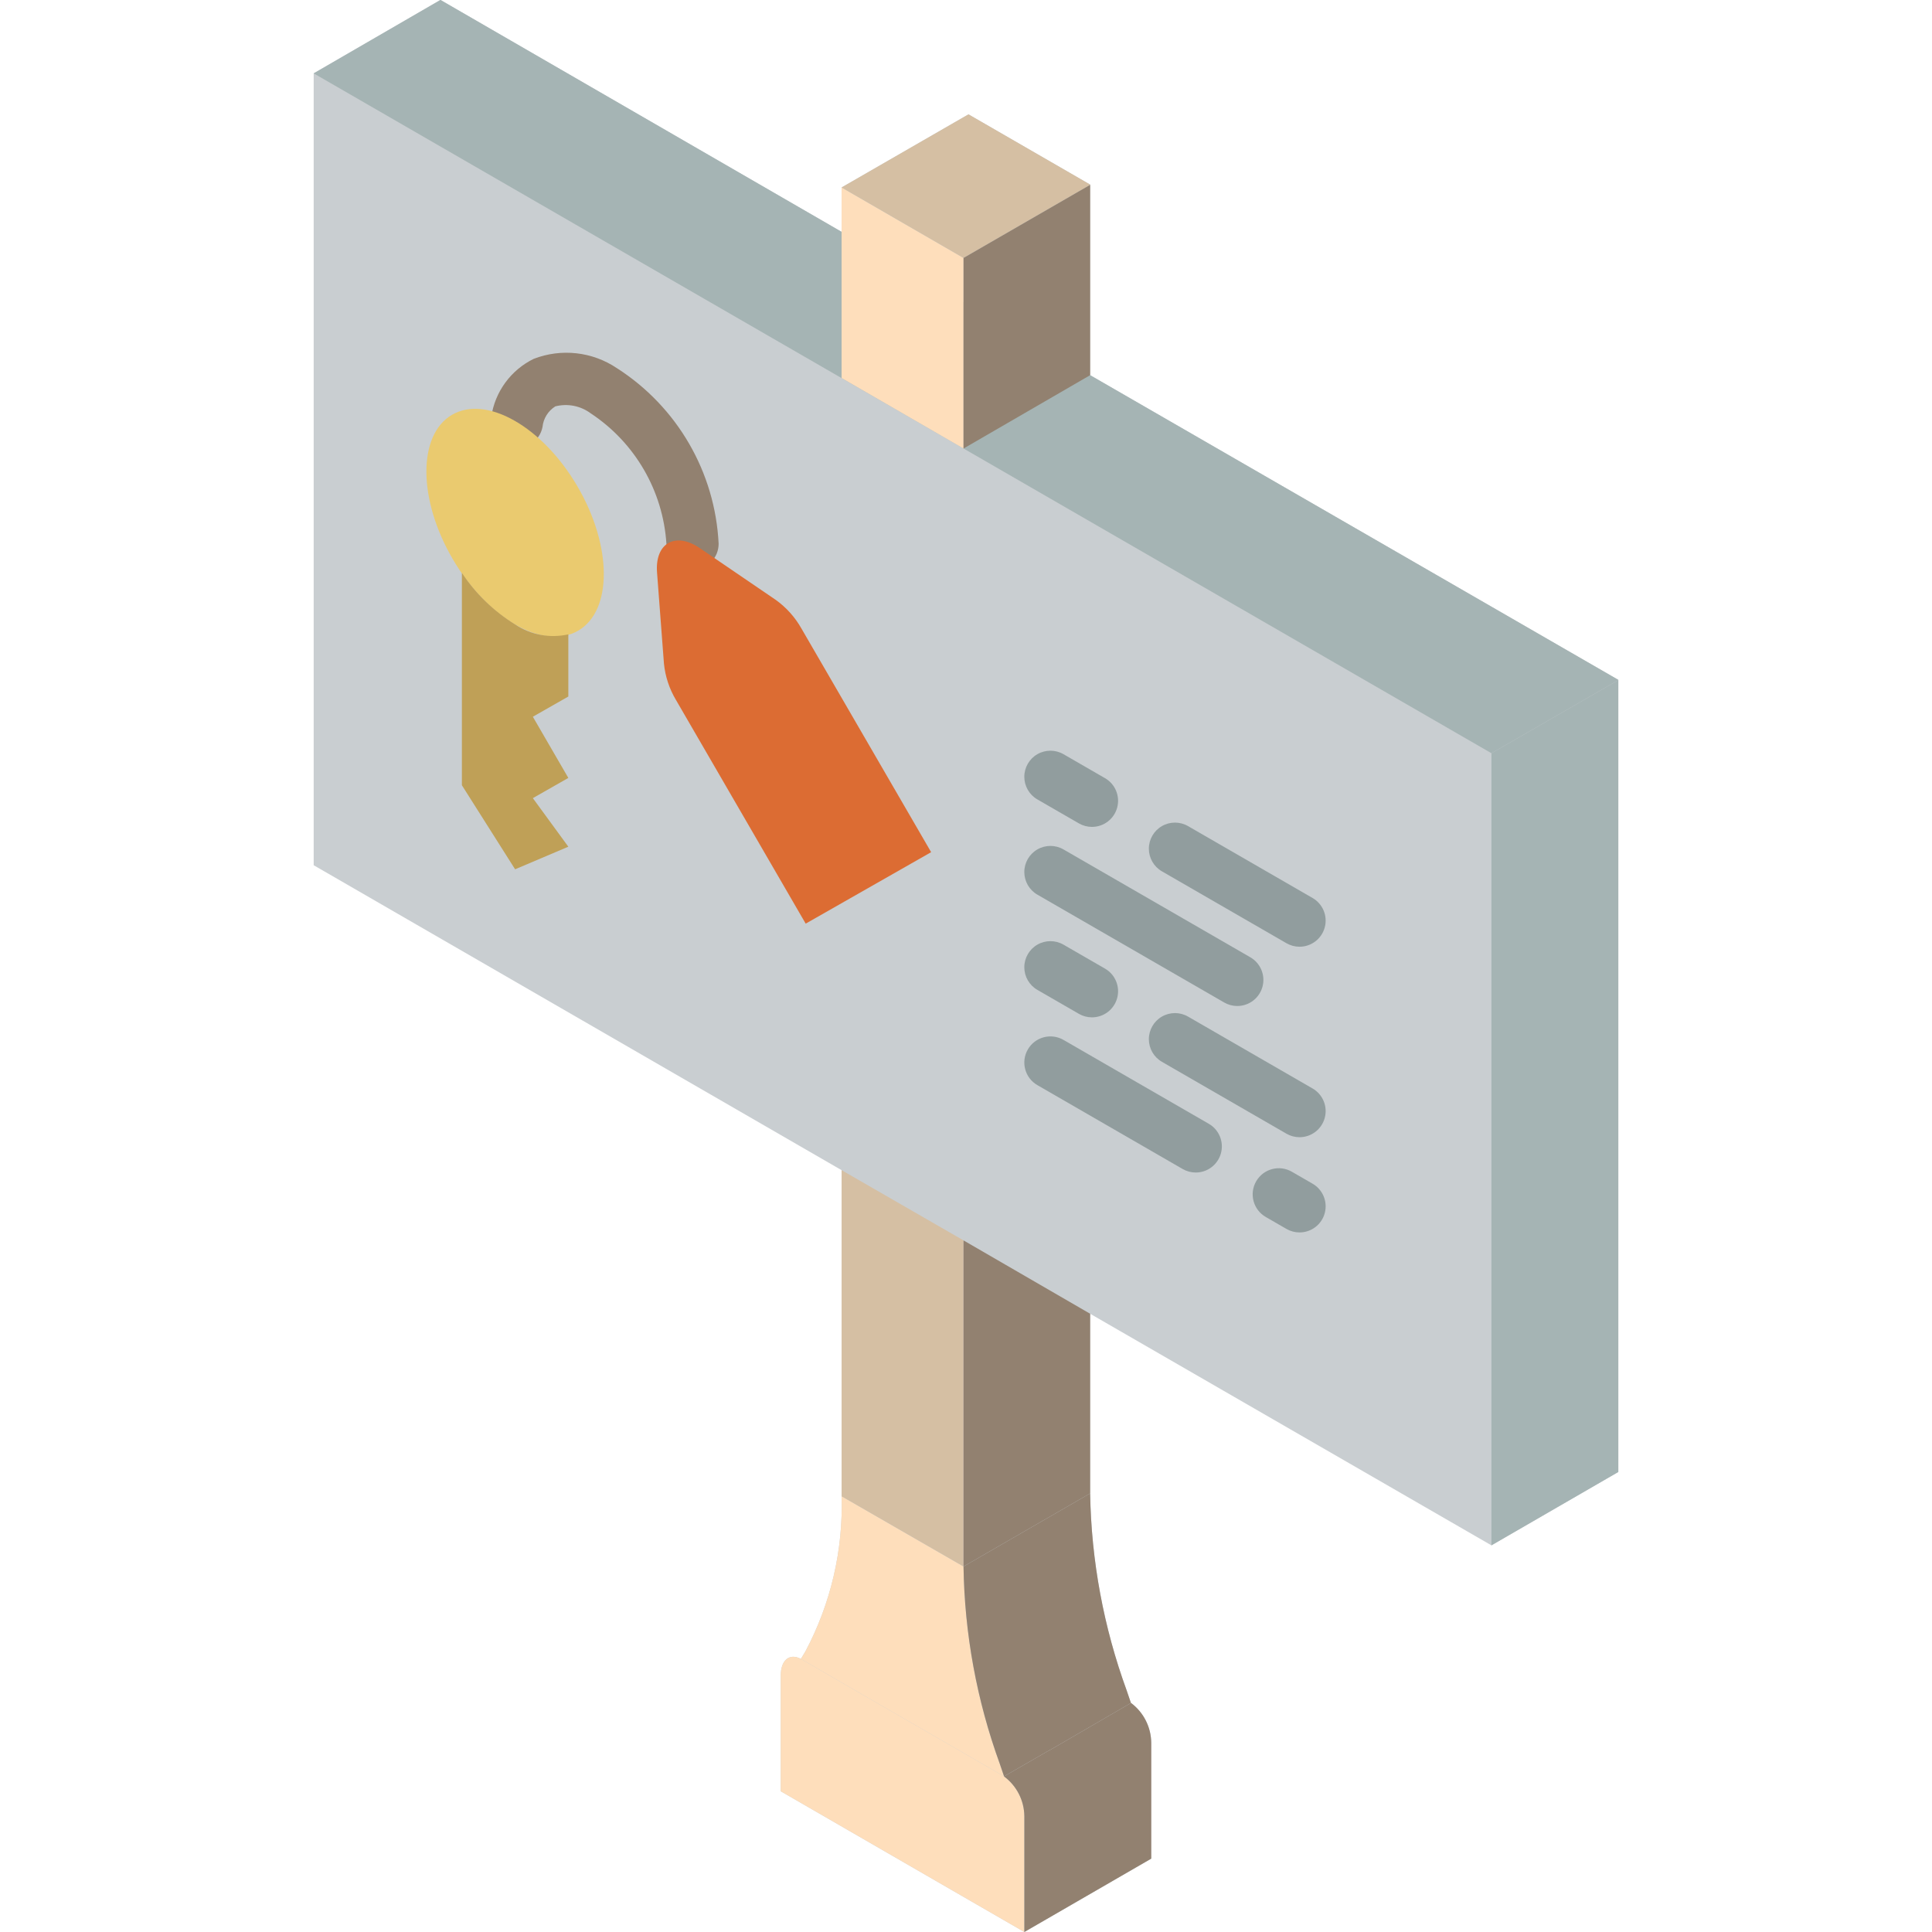 <?xml version="1.0" encoding="iso-8859-1"?>
<!-- Generator: Adobe Illustrator 19.0.0, SVG Export Plug-In . SVG Version: 6.00 Build 0)  -->
<svg version="1.1" id="Capa_1" xmlns="http://www.w3.org/2000/svg" xmlns:xlink="http://www.w3.org/1999/xlink" x="0px" y="0px"
	 viewBox="0 0 512 512" style="enable-background:new 0 0 512 512;" xml:space="preserve">
<g>
	<path style="fill:#C9CED1;" d="M288.898,99.425V48.917l-32.242-18.612L223.03,49.678V61.44L116.756,0h-0.069L83.13,19.442v209.851
		l139.901,80.813v86.417c0.44,14.326-2.876,28.519-9.617,41.168l-1.176,1.937c-2.975-1.591-5.328,0.277-5.328,4.359v30.72
		L271.463,512l33.626-19.442v-30.72c-0.047-4.143-2.016-8.028-5.328-10.517h-0.069v-0.069L298.585,448
		c-6.115-16.752-9.389-34.407-9.686-52.238V348.16l106.344,61.371l33.626-19.442v-209.92L288.898,99.425z"/>
	<g>
		<polygon style="fill:#A5B4B4;" points="428.87,180.238 428.87,390.089 395.244,409.531 395.244,199.611 		"/>
		<polygon style="fill:#A5B4B4;" points="428.87,180.169 428.87,180.238 395.244,199.611 83.132,19.442 116.689,0 116.758,0 
			223.033,61.44 288.901,99.425 		"/>
	</g>
	<g>
		<path style="fill:#FEDEBB;" d="M271.462,481.28V512l-64.554-37.293v-30.72c0-4.082,2.352-5.95,5.328-4.359l1.315,0.761
			l11.693,6.78l40.614,23.455l0.138,0.069h0.069v0.069C269.41,473.232,271.407,477.124,271.462,481.28z"/>
		<path style="fill:#FEDEBB;" d="M266.066,470.694v0.069l-0.208-0.138l-40.614-23.455l-11.693-6.78l-1.315-0.761l1.176-1.937
			c6.742-12.649,10.057-26.841,9.617-41.168l32.311,18.612c0.266,17.85,3.516,35.53,9.617,52.307L266.066,470.694z"/>
		<polygon style="fill:#FEDEBB;" points="255.344,68.359 255.344,118.867 223.033,100.186 223.033,49.678 		"/>
	</g>
	<polygon style="fill:#D5BFA3;" points="255.344,328.718 255.344,415.135 223.033,396.523 223.033,310.106 	"/>
	<path style="fill:#928170;" d="M299.692,451.252v0.069l-21.31,12.385h-0.069l-12.246,7.057v-0.069l-1.107-3.252
		c-6.101-16.777-9.352-34.457-9.617-52.307l33.557-19.373c0.298,17.831,3.571,35.486,9.686,52.238L299.692,451.252z"/>
	<polygon style="fill:#D5BFA3;" points="288.901,48.917 288.901,48.986 255.344,68.359 223.033,49.678 256.658,30.305 	"/>
	<g>
		<polygon style="fill:#928170;" points="288.901,48.986 288.901,99.425 255.344,118.867 255.344,68.359 		"/>
		<path style="fill:#928170;" d="M305.089,461.838v30.72L271.462,512v-30.72c-0.056-4.156-2.053-8.048-5.397-10.517l12.246-7.057
			h0.069l21.31-12.385h0.069C303.073,453.81,305.042,457.695,305.089,461.838z"/>
		<polygon style="fill:#928170;" points="288.901,348.16 288.901,395.762 255.344,415.135 255.344,328.718 		"/>
		<path style="fill:#928170;" d="M183.526,151.014c-1.835,0.001-3.596-0.728-4.894-2.025s-2.026-3.058-2.025-4.894
			c-0.908-14.018-8.327-26.803-20.047-34.547c-2.691-2.003-6.141-2.686-9.392-1.858c-1.919,1.2-3.174,3.221-3.399,5.473
			c-0.739,3.75-4.378,6.192-8.128,5.453c-3.75-0.739-6.192-4.378-5.453-8.128c0.983-6.674,5.195-12.433,11.257-15.392
			c7.306-2.829,15.534-1.908,22.034,2.466c15.992,10.231,26.04,27.572,26.966,46.534c0.001,1.835-0.728,3.596-2.025,4.894
			S185.361,151.015,183.526,151.014z"/>
	</g>
	<g>
		<path style="fill:#919D9E;" d="M327.884,266.601c-1.212,0.001-2.403-0.318-3.453-0.926l-49.514-28.581
			c-2.143-1.235-3.463-3.52-3.464-5.993s1.319-4.759,3.46-5.995c2.142-1.236,4.781-1.236,6.922,0.002l49.514,28.581
			c2.714,1.566,4.038,4.761,3.225,7.787C333.763,264.503,331.017,266.605,327.884,266.601L327.884,266.601z"/>
		<path style="fill:#919D9E;" d="M289.377,219.135c-1.212,0.001-2.403-0.318-3.453-0.926l-11.007-6.352
			c-2.143-1.235-3.463-3.52-3.464-5.993c-0.001-2.473,1.319-4.759,3.46-5.995c2.142-1.236,4.781-1.236,6.922,0.002l11.007,6.352
			c2.715,1.566,4.038,4.761,3.225,7.787C295.256,217.037,292.511,219.139,289.377,219.135L289.377,219.135z"/>
		<path style="fill:#919D9E;" d="M344.383,250.892c-1.212,0.001-2.403-0.318-3.453-0.926l-33.007-19.054
			c-2.143-1.235-3.463-3.52-3.464-5.993c-0.001-2.473,1.319-4.759,3.46-5.995c2.142-1.236,4.781-1.236,6.922,0.002l33.007,19.054
			c2.714,1.566,4.038,4.761,3.225,7.787C350.262,248.793,347.517,250.896,344.383,250.892z"/>
		<path style="fill:#919D9E;" d="M344.383,301.372c-1.212,0.001-2.403-0.318-3.453-0.926l-33.007-19.054
			c-2.143-1.235-3.463-3.52-3.464-5.993c-0.001-2.473,1.319-4.759,3.46-5.995c2.142-1.236,4.781-1.236,6.922,0.002l33.007,19.054
			c2.714,1.566,4.038,4.761,3.225,7.787C350.262,299.273,347.517,301.376,344.383,301.372z"/>
		<path style="fill:#919D9E;" d="M289.377,269.608c-1.212,0.001-2.403-0.318-3.453-0.926l-11.007-6.352
			c-2.143-1.235-3.463-3.52-3.464-5.993c-0.001-2.473,1.319-4.759,3.46-5.995c2.142-1.236,4.781-1.236,6.922,0.002l11.007,6.352
			c2.714,1.566,4.038,4.761,3.225,7.787S292.511,269.612,289.377,269.608L289.377,269.608z"/>
		<path style="fill:#919D9E;" d="M344.383,326.608c-1.212,0.001-2.403-0.318-3.453-0.926l-5.5-3.176
			c-3.308-1.912-4.441-6.142-2.531-9.451c1.91-3.309,6.14-4.444,9.45-2.536l5.5,3.176c2.714,1.566,4.038,4.761,3.225,7.787
			C350.262,324.51,347.517,326.612,344.383,326.608z"/>
		<path style="fill:#919D9E;" d="M316.877,310.73c-1.212,0.001-2.403-0.318-3.453-0.926l-38.507-22.23
			c-3.31-1.911-4.444-6.143-2.534-9.453c1.911-3.31,6.143-4.444,9.453-2.534l38.507,22.23c2.714,1.566,4.038,4.761,3.225,7.787
			S320.011,310.734,316.877,310.73L316.877,310.73z"/>
	</g>
	
		<ellipse transform="matrix(-0.505 -0.863 0.863 -0.505 85.911 326.304)" style="fill:#EACA6F;" cx="136.524" cy="138.517" rx="33.135" ry="19.131"/>
	<path style="fill:#BFA057;" d="M150.614,168.111c-4.863,1.094-9.962,0.144-14.105-2.629c-5.635-3.478-10.447-8.138-14.105-13.659
		v56.273l14.105,22.276l14.105-5.988l-9.404-12.869l9.404-5.357l-9.404-16.215l9.404-5.357L150.614,168.111z"/>
	<path style="fill:#DC6C33;" d="M246.762,225.835l-33.246,18.939l-34.373-59.271c-1.761-2.945-2.851-6.243-3.191-9.658
		l-1.829-24.128c-0.59-7.785,4.847-10.883,11.338-6.459l20.115,13.711c2.799,2.003,5.124,4.595,6.813,7.594L246.762,225.835z"/>
</g>
<g>
</g>
<g>
</g>
<g>
</g>
<g>
</g>
<g>
</g>
<g>
</g>
<g>
</g>
<g>
</g>
<g>
</g>
<g>
</g>
<g>
</g>
<g>
</g>
<g>
</g>
<g>
</g>
<g>
</g>
</svg>
